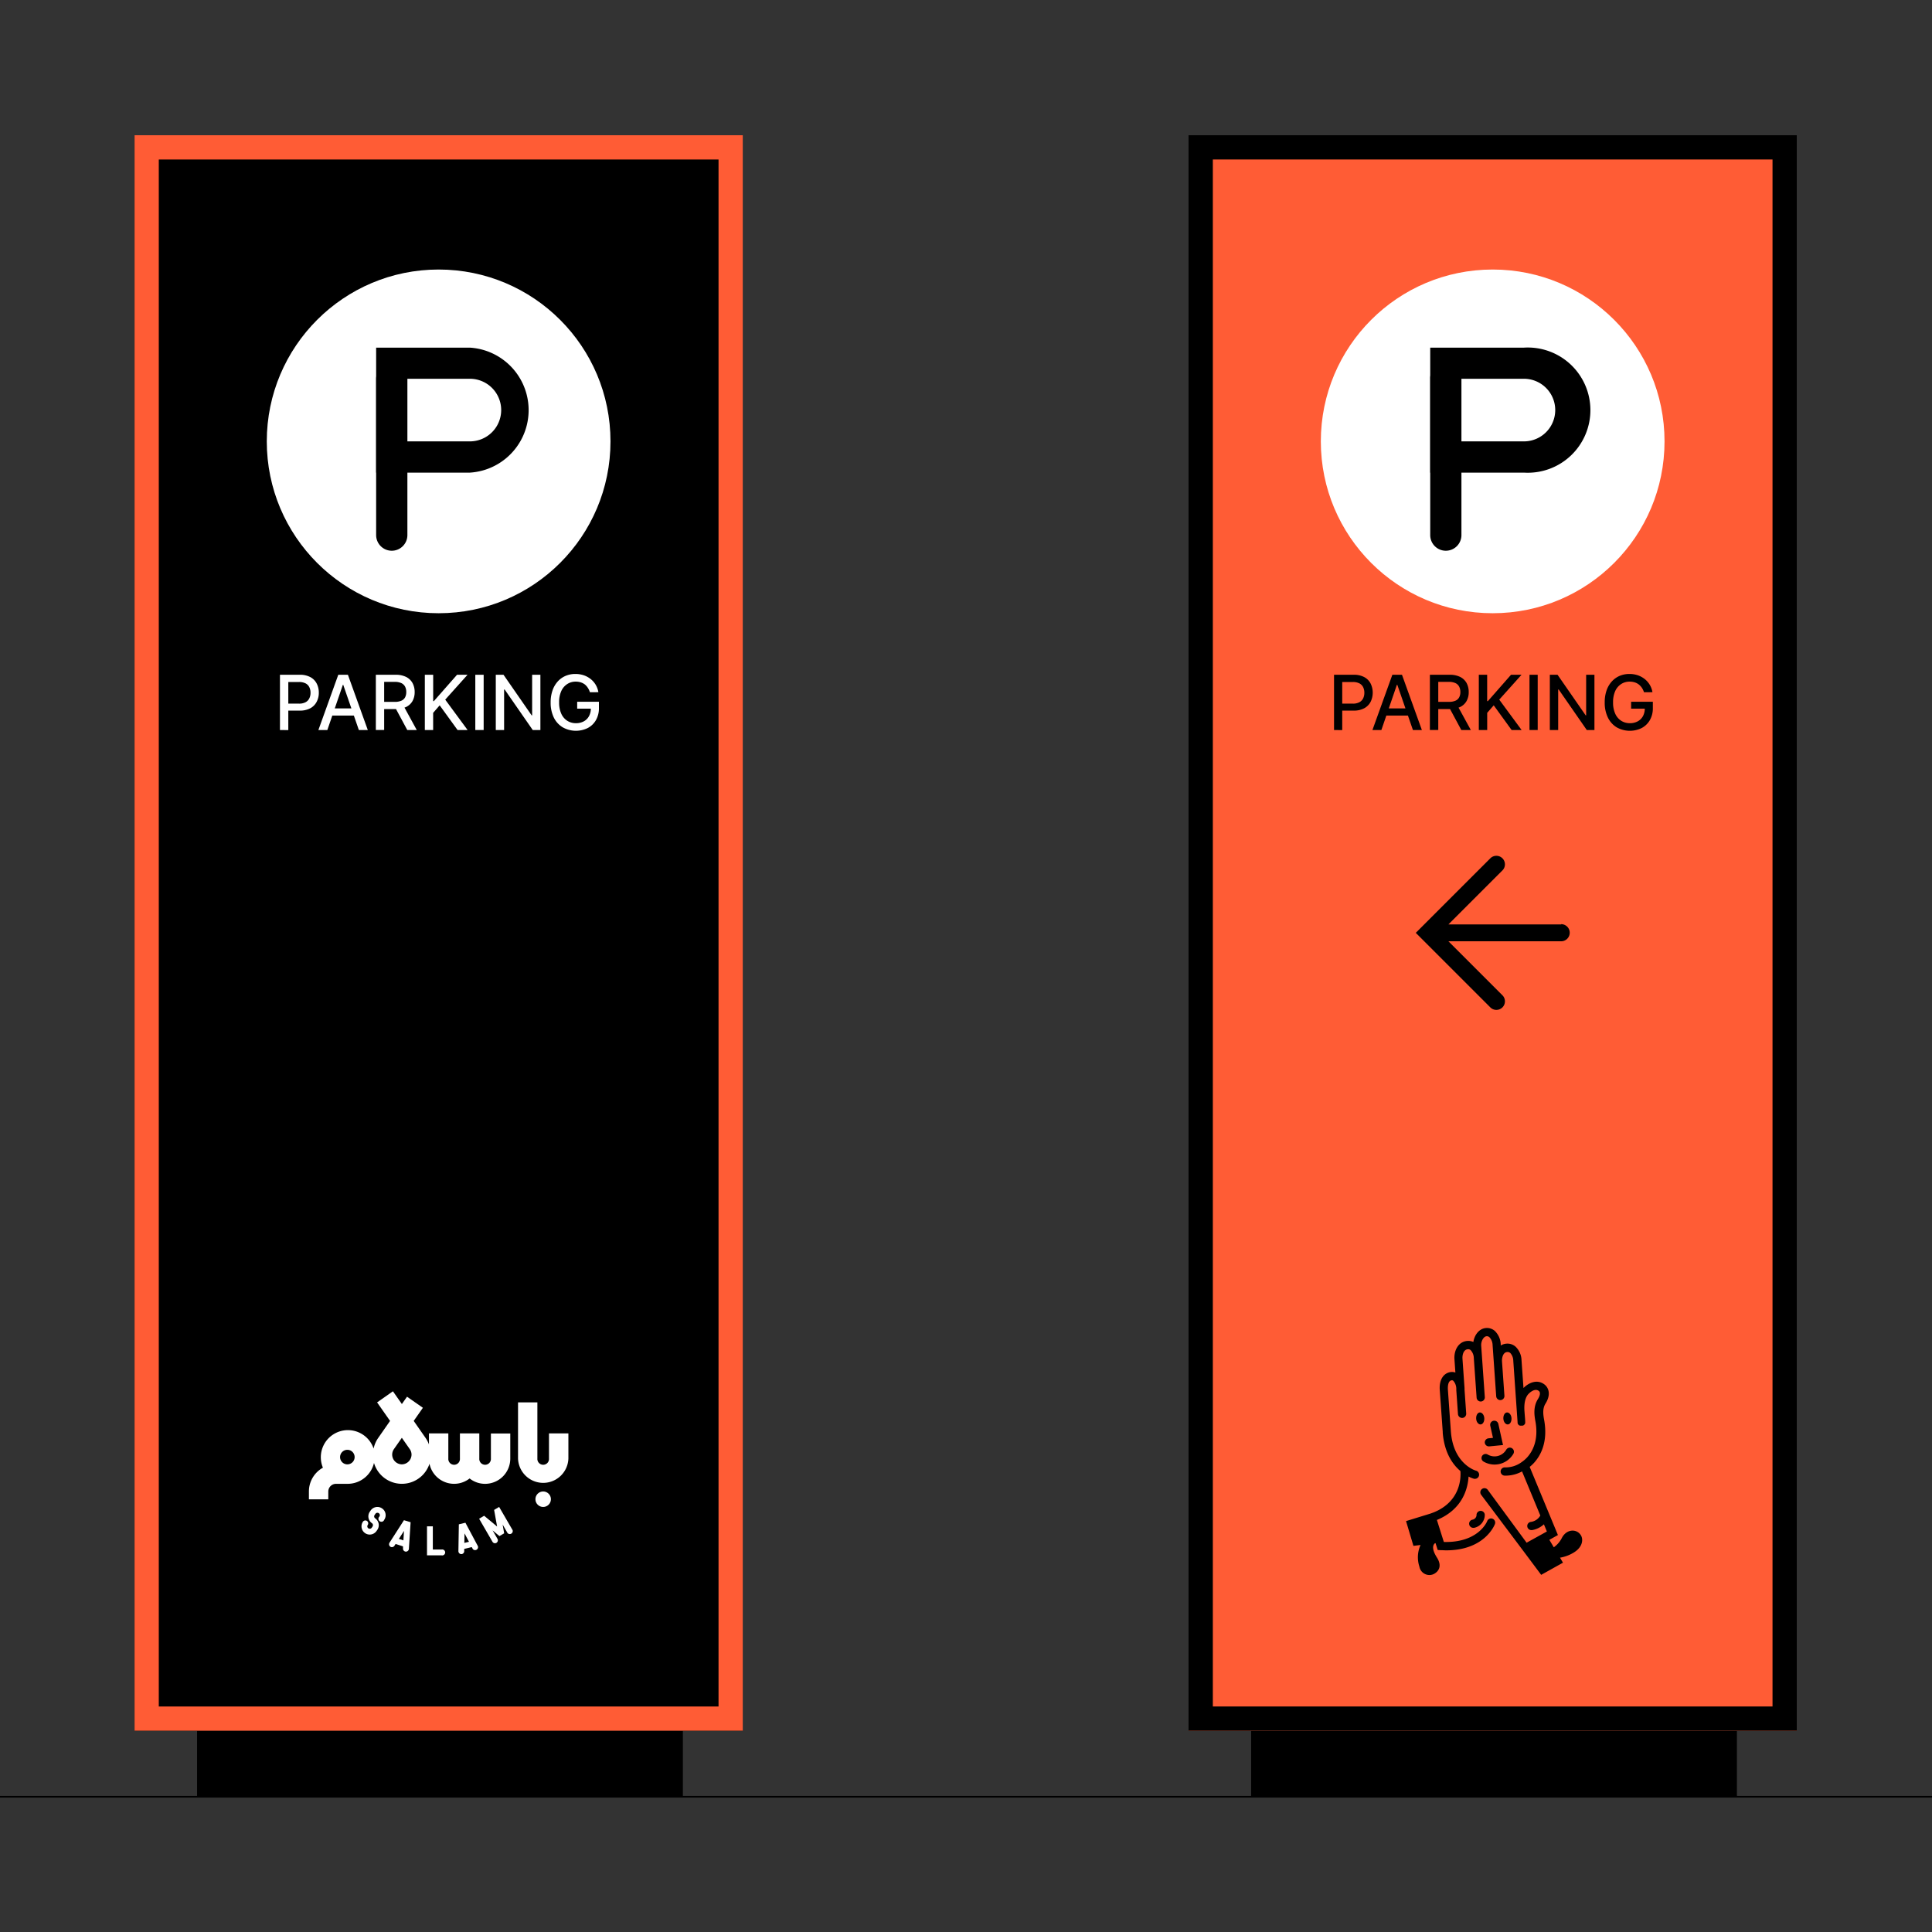 <svg xmlns="http://www.w3.org/2000/svg" viewBox="0 0 648 648"><rect x="0" y="0" width="648" height="648" fill="#333333" stroke="none"/><defs><style>.cls-1{fill:#ff5c35;}.cls-2{fill:#fff;}.cls-3{fill:none;}</style></defs><g id="Graphic"><rect x="419.63" y="580.49" width="162.94" height="22.15"/><rect class="cls-1" x="398.67" y="45.36" width="203.97" height="535.13"/><path d="M594.51,53.49V572.36H406.79V53.49H594.51m8.13-8.13h-204V580.48h204V45.36Z"/><circle class="cls-2" cx="500.65" cy="148.04" r="57.64"/><path d="M511.13,158.52H479.7V116.6h31.43a21,21,0,1,1,0,41.92Zm-21-10.48h21a10.48,10.48,0,1,0,0-21h-21Z"/><path d="M484.93,184.72a5.24,5.24,0,0,1-5.23-5.24v-52.4a5.24,5.24,0,1,1,10.47,0v52.4A5.24,5.24,0,0,1,484.93,184.72Z"/><path d="M447.44,244.85V226.32H454a7.28,7.28,0,0,1,3.59.79,5.11,5.11,0,0,1,2.12,2.15,7,7,0,0,1,0,6.13,5.18,5.18,0,0,1-2.14,2.16,7.27,7.27,0,0,1-3.58.79h-4.54V236h4.29a4.51,4.51,0,0,0,2.22-.48,2.9,2.9,0,0,0,1.25-1.3,4.28,4.28,0,0,0,.4-1.87,4.24,4.24,0,0,0-.4-1.86,2.88,2.88,0,0,0-1.26-1.28,4.69,4.69,0,0,0-2.24-.46h-3.52v16.13Z"/><path d="M463.32,244.85h-3L467,226.32h3.23l6.67,18.53h-3l-5.24-15.16h-.14Zm.5-7.25h9.63V240h-9.63Z"/><path d="M479.59,244.85V226.32h6.61a7.78,7.78,0,0,1,3.58.74,5,5,0,0,1,2.13,2.05,6.26,6.26,0,0,1,.7,3,6,6,0,0,1-.71,3,4.83,4.83,0,0,1-2.13,2,8.07,8.07,0,0,1-3.58.71h-5v-2.41h4.75a5.39,5.39,0,0,0,2.22-.39,2.52,2.52,0,0,0,1.25-1.13,3.66,3.66,0,0,0,.4-1.78,3.85,3.85,0,0,0-.41-1.82,2.66,2.66,0,0,0-1.25-1.18,5.27,5.27,0,0,0-2.24-.41h-3.51v16.13Zm9.15-8.36,4.58,8.36h-3.19l-4.49-8.36Z"/><path d="M496,244.85V226.32h2.8v8.85h.23l7.77-8.85h3.52l-7.47,8.34,7.5,10.19H507l-6-8.28-2.19,2.52v5.76Z"/><path d="M515.75,226.32v18.53H513V226.32Z"/><path d="M534.78,226.32v18.53h-2.57l-9.42-13.59h-.17v13.59h-2.8V226.32h2.59l9.43,13.61H532V226.32Z"/><path d="M551.4,232.18a6,6,0,0,0-.7-1.48,5.15,5.15,0,0,0-1.05-1.13,4.51,4.51,0,0,0-1.38-.71,5.72,5.72,0,0,0-1.7-.24,5.1,5.1,0,0,0-2.82.81,5.46,5.46,0,0,0-2,2.35,9,9,0,0,0-.72,3.8,8.9,8.9,0,0,0,.73,3.81,5.46,5.46,0,0,0,2,2.36,5.3,5.3,0,0,0,2.9.81,5.42,5.42,0,0,0,2.64-.62,4.37,4.37,0,0,0,1.75-1.74,5.47,5.47,0,0,0,.62-2.66l.72.14h-5.3v-2.31h7.28v2.11a7.94,7.94,0,0,1-1,4.05,6.89,6.89,0,0,1-2.73,2.65,9,9,0,0,1-8.4-.23,7.81,7.81,0,0,1-2.95-3.29,11.21,11.21,0,0,1-1.06-5.06,12,12,0,0,1,.61-4,8.53,8.53,0,0,1,1.74-3,7.49,7.49,0,0,1,2.63-1.9,8.37,8.37,0,0,1,3.32-.65,8.79,8.79,0,0,1,2.8.44,7.83,7.83,0,0,1,2.31,1.26,7.25,7.25,0,0,1,1.69,1.93,7.17,7.17,0,0,1,.91,2.48Z"/><rect class="cls-3" x="466.21" y="271.97" width="68.89" height="68.89"/><path d="M523.62,310.05H485.81l18.11-18.11a2.87,2.87,0,0,0-4.06-4.06l-25,25,25,25a2.87,2.87,0,0,0,4.06-4.06l-18.11-18.11h37.81a2.87,2.87,0,1,0,0-5.74Z"/><path d="M530.27,515c-1.28-2.22-4.69-2.34-6.37.74a8.63,8.63,0,0,1-2.75,3.23l-1.49-2.51,2.87-1.6L513.06,492a12.43,12.43,0,0,0,1.41-1.31c2.26-2.47,4.7-6.91,3.5-14.11-.41-2.18-.66-4.12.41-5.83,1.92-3.07,1-5.38-.4-6.42-2.52-1.9-5.4-.43-7,1.22l-.66-9.39a6.53,6.53,0,0,0-2-4.49,4.12,4.12,0,0,0-3.07-1,4.19,4.19,0,0,0-1.9.62l0-.38a6.59,6.59,0,0,0-2-4.53,4,4,0,0,0-3-.95c-2.3.21-3.83,2.38-4.18,4.68a4.1,4.1,0,0,0-2.09-.35c-3.06.29-4.45,3.31-4.25,6.14l.31,4.46a3.32,3.32,0,0,0-1.47-.18c-2.53.29-4,2.63-3.77,6l1,14.07h0l0,.28s0,.06,0,.08c.57,6.72,3.36,10.61,5.93,12.79.17,2.08.17,10.1-8.89,13.83l-1.16.43-8.19,2.52,2.48,8.31,2.39-.3a10,10,0,0,0-.39,7.26,3.41,3.41,0,0,0,4.75,2.52c1.87-.92,2.87-2.87,1.12-5.58-2-3.16-1.18-4.38-.62-4.8l.17,0,.72,2.28.95.06c.65,0,1.29.06,1.9.06,12.88,0,16.2-8.43,16.34-8.81a1.38,1.38,0,0,0-2.59-1c0,.08-2.88,7.31-14.54,7l-2.33-7.38h0c8.69-3.58,10.39-10.65,10.62-14.56a9.28,9.28,0,0,0,1.89.76,1,1,0,0,0,.29,0,1.39,1.39,0,0,0,.3-2.74c-.08,0-7.64-2.17-8.42-13.24l-1-14.07c0-.3-.16-2.87,1.32-3a.66.66,0,0,1,.51.18,4.11,4.11,0,0,1,1,2.65l0,.51.56,8a1.4,1.4,0,0,0,1.48,1.29,1.39,1.39,0,0,0,1.28-1.48l-.49-7h0l-.07-1,0-.5h0l-.69-9.86c-.09-1.21.31-3.06,1.75-3.19a1.21,1.21,0,0,1,1,.3,4,4,0,0,1,1.05,2.62v0l.94,13.31a1.38,1.38,0,0,0,1.37,1.29h.1a1.39,1.39,0,0,0,1.28-1.48l-1.21-17.21c-.11-1.49.78-3.1,1.75-3.19a1.24,1.24,0,0,1,1,.31,3.94,3.94,0,0,1,1.07,2.61l1.21,17.21a1.39,1.39,0,0,0,1.48,1.28,1.38,1.38,0,0,0,1.28-1.47l-.81-11.46v0c-.08-1.18.31-3.09,1.72-3.19a1.35,1.35,0,0,1,1.06.33,3.93,3.93,0,0,1,1,2.59L509,477a.77.77,0,0,0,0,.15s0,.07,0,.1a.75.75,0,0,0,.05.16,1,1,0,0,1,0,.1l.08.12a1.31,1.31,0,0,0,.39.42l0,0,.15.08.08,0,.15.05.11,0h.34l.12,0,.14,0,.13-.05.12,0,.12-.07.11-.07.1-.09.09-.09.09-.11.07-.11.06-.12.06-.12,0-.14,0-.12a.76.76,0,0,0,0-.15s0-.07,0-.11c0-.57-.12-1.82-.19-2.73l-.06-.81c-.17-2.4.2-4.28,1.09-5.45.42-.55,2.28-2.4,3.71-1.33.61.46.5,1.49-.29,2.75-1.72,2.75-1.15,5.79-.78,7.77,1,6.07-1,9.75-2.82,11.77a10.82,10.82,0,0,1-1.71,1.5,1.42,1.42,0,0,0-.28.2,9.1,9.1,0,0,1-5.42,1.67,1.38,1.38,0,0,0-.21,2.76c.22,0,.43,0,.64,0a11.43,11.43,0,0,0,5.26-1.41l6.13,14.8a4.34,4.34,0,0,1-3.29,2.15,1.38,1.38,0,0,0,.27,2.73l.27,0a7.84,7.84,0,0,0,3.95-1.94l1,2.4-.8.45h0l-6,3.32L499,499.7a1.38,1.38,0,0,0-2.22,1.65L511.53,521h0l5.39,7.21,7.31-4.08-1-1.68a12.87,12.87,0,0,0,4.91-1.91C530.94,518.67,531,516.23,530.27,515Z"/><path d="M495.24,508a1.65,1.65,0,0,1-1.34,1.7,1.38,1.38,0,0,0,.25,2.74l.25,0A4.44,4.44,0,0,0,498,508a1.39,1.39,0,0,0-2.77.05Z"/><path d="M496.14,473.77c-.73.2-1.16,1.25-1,2.34s.94,1.82,1.67,1.62,1.16-1.24,1-2.33S496.87,473.58,496.14,473.77Z"/><path d="M505.93,477.73c.73-.19,1.16-1.24,1-2.33s-.94-1.82-1.67-1.63-1.16,1.25-1,2.34S505.2,477.93,505.93,477.73Z"/><path d="M498,483.88a1.38,1.38,0,0,0,1.38,1.24h.13l4.61-.45-1.58-7.13a1.4,1.4,0,0,0-1.65-1,1.38,1.38,0,0,0-1.05,1.65l.91,4.08-1.51.15A1.4,1.4,0,0,0,498,483.88Z"/><path d="M497.1,488.33a1.37,1.37,0,0,0,.49,1.89,7.33,7.33,0,0,0,10-2.6,1.38,1.38,0,0,0-2.38-1.4,4.56,4.56,0,0,1-6.26,1.62A1.38,1.38,0,0,0,497.1,488.33Z"/><rect x="66.1" y="580.49" width="162.94" height="22.15"/><rect x="45.13" y="45.36" width="203.97" height="535.13"/><path class="cls-1" d="M241,53.49V572.36H53.26V53.49H241m8.13-8.13h-204V580.48h204V45.36Z"/><circle class="cls-2" cx="147.12" cy="148.04" r="57.64"/><path d="M157.6,158.52H126.16V116.6H157.6a21,21,0,0,1,0,41.92Zm-21-10.48h21a10.48,10.48,0,1,0,0-21h-21Z"/><path d="M131.4,184.72a5.25,5.25,0,0,1-5.24-5.24v-52.4a5.24,5.24,0,1,1,10.48,0v52.4A5.25,5.25,0,0,1,131.4,184.72Z"/><path class="cls-2" d="M93.9,244.85V226.32h6.61a7.24,7.24,0,0,1,3.58.79,5.07,5.07,0,0,1,2.13,2.15,6.57,6.57,0,0,1,.71,3.06,6.44,6.44,0,0,1-.72,3.07,5.15,5.15,0,0,1-2.13,2.16,7.27,7.27,0,0,1-3.58.79H96V236h4.29a4.44,4.44,0,0,0,2.21-.48,2.85,2.85,0,0,0,1.25-1.3,4.15,4.15,0,0,0,.4-1.87,4.1,4.1,0,0,0-.4-1.86,2.81,2.81,0,0,0-1.25-1.28,4.71,4.71,0,0,0-2.25-.46H96.7v16.13Z"/><path class="cls-2" d="M109.79,244.85h-3l6.67-18.53h3.23l6.67,18.53h-3l-5.24-15.16H115Zm.49-7.25h9.63V240h-9.63Z"/><path class="cls-2" d="M126.06,244.85V226.32h6.6a7.76,7.76,0,0,1,3.58.74,5,5,0,0,1,2.13,2.05,6.27,6.27,0,0,1,.71,3,6.12,6.12,0,0,1-.71,3,4.91,4.91,0,0,1-2.14,2,8,8,0,0,1-3.58.71h-5v-2.41h4.75a5.37,5.37,0,0,0,2.21-.39,2.54,2.54,0,0,0,1.26-1.13,3.77,3.77,0,0,0,.39-1.78,3.85,3.85,0,0,0-.4-1.82,2.73,2.73,0,0,0-1.26-1.18,5.24,5.24,0,0,0-2.24-.41h-3.51v16.13Zm9.15-8.36,4.57,8.36H136.6l-4.49-8.36Z"/><path class="cls-2" d="M142.49,244.85V226.32h2.8v8.85h.22l7.78-8.85h3.52l-7.48,8.34,7.5,10.19h-3.36l-6-8.28-2.19,2.52v5.76Z"/><path class="cls-2" d="M162.22,226.32v18.53h-2.8V226.32Z"/><path class="cls-2" d="M181.25,226.32v18.53h-2.57l-9.42-13.59h-.18v13.59h-2.79V226.32h2.59l9.43,13.61h.17V226.32Z"/><path class="cls-2" d="M197.86,232.18a5.62,5.62,0,0,0-.7-1.48,4.88,4.88,0,0,0-1-1.13,4.75,4.75,0,0,0-1.38-.71,5.72,5.72,0,0,0-1.7-.24,5.08,5.08,0,0,0-2.82.81,5.39,5.39,0,0,0-2,2.35,8.85,8.85,0,0,0-.73,3.8,9.05,9.05,0,0,0,.73,3.81,5.46,5.46,0,0,0,2,2.36,5.31,5.31,0,0,0,2.91.81,5.42,5.42,0,0,0,2.64-.62,4.29,4.29,0,0,0,1.74-1.74,5.36,5.36,0,0,0,.62-2.66l.73.14h-5.31v-2.31h7.29v2.11a7.94,7.94,0,0,1-1,4.05,6.85,6.85,0,0,1-2.74,2.65,9,9,0,0,1-8.39-.23,7.83,7.83,0,0,1-3-3.29,11.34,11.34,0,0,1-1.06-5.06,12,12,0,0,1,.62-4,8.66,8.66,0,0,1,1.73-3,7.52,7.52,0,0,1,2.64-1.9,8.32,8.32,0,0,1,3.31-.65,8.74,8.74,0,0,1,2.8.44,7.76,7.76,0,0,1,2.32,1.26,7.25,7.25,0,0,1,1.69,1.93,7.36,7.36,0,0,1,.9,2.48Z"/><path class="cls-2" d="M160.32,518.65l-4.22-7.92-2.2.53-.15,9a1,1,0,0,0,.95,1h0a1,1,0,0,0,1-1l0-.75,2.53-.61.36.67a1,1,0,0,0,1.72-.92Zm-4.58-1.15.06-3.2,1.5,2.82Z"/><path class="cls-2" d="M171.89,513.15l-4.48-7.72-1.68,1,1,5.57-4.35-3.61-1.68,1,4.48,7.73a1,1,0,0,0,.84.49,1,1,0,0,0,.49-.14,1,1,0,0,0,.35-1.33l-1.64-2.84,2.29,1.91,1.59-.93-.51-2.93,1.64,2.84a1,1,0,0,0,1.69-1Z"/><path class="cls-2" d="M148.09,519.72h-2.92v-7.79h-1.95v9.74h4.87a1,1,0,1,0,0-1.95Z"/><path class="cls-2" d="M135.49,509.88l-4.85,7.55a1,1,0,0,0,.3,1.35,1,1,0,0,0,1.34-.3l.41-.63,2.48.81,0,.76a1,1,0,0,0,.91,1h.06a1,1,0,0,0,1-.91l.58-8.95Zm-1.71,6.27,1.72-2.68-.2,3.18Z"/><path class="cls-2" d="M124,514.7a2.76,2.76,0,0,1-2.26-4.33,1,1,0,0,1,1.35-.24,1,1,0,0,1,.25,1.35.81.81,0,0,0,.21,1.13.82.82,0,0,0,1.13-.21l.27-.4a.81.81,0,0,0-.21-1.13,2.75,2.75,0,0,1-1.14-1.77,2.71,2.71,0,0,1,.44-2.07l.27-.4a2.8,2.8,0,0,1,1.78-1.15,2.74,2.74,0,0,1,2.06.45,2.68,2.68,0,0,1,1.15,1.77,2.73,2.73,0,0,1-.44,2.06,1,1,0,1,1-1.6-1.1.88.88,0,0,0,.13-.61.8.8,0,0,0-.34-.52.83.83,0,0,0-.61-.13.8.8,0,0,0-.52.34l-.28.4a.82.82,0,0,0-.13.61.83.83,0,0,0,.34.52,2.77,2.77,0,0,1,.71,3.84l-.28.4A2.78,2.78,0,0,1,124,514.7Z"/><circle class="cls-2" cx="182.18" cy="502.84" r="2.6"/><path class="cls-2" d="M184.13,480.76v8.44a1.95,1.95,0,1,1-3.89,0V470.37h-6.49V489.2a8.45,8.45,0,0,0,16.89,0v-8.44Z"/><path class="cls-2" d="M164.65,489.2a1.95,1.95,0,1,1-3.89,0v-8.44h-6.5v8.44a1.95,1.95,0,1,1-3.89,0v-8.44h-6.5v3.71a9.53,9.53,0,0,0-1.11-2.15h0l-4-5.74,3.08-4.4-5.32-3.72-1.73,2.46-3-4.28-5.31,3.73,4.35,6.21-4,5.74h0a9.68,9.68,0,0,0-1.52,3.54,9.09,9.09,0,1,0-17,6.41,9.11,9.11,0,0,0-4.7,8v2.62h6.5v-2.62a2.59,2.59,0,0,1,2.6-2.59h3.89a9.1,9.1,0,0,0,8.84-7,9.74,9.74,0,0,0,18.61.26,8.43,8.43,0,0,0,13.46,4.94,8.33,8.33,0,0,0,5.19,1.8,8.45,8.45,0,0,0,8.45-8.44v-8.44h-6.5Zm-48.05,1.95v0h-.19a2.44,2.44,0,1,1,.19,0Zm18.18,0a3.29,3.29,0,0,1-3.24-3.25,3.25,3.25,0,0,1,.58-1.86h0l2.66-3.8,2.66,3.8h0a3.19,3.19,0,0,1,.59,1.86A3.3,3.3,0,0,1,134.78,491.15Z"/></g><g id="Isolation_Mode" data-name="Isolation Mode"><rect y="602.36" width="648" height="0.56"/></g></svg>